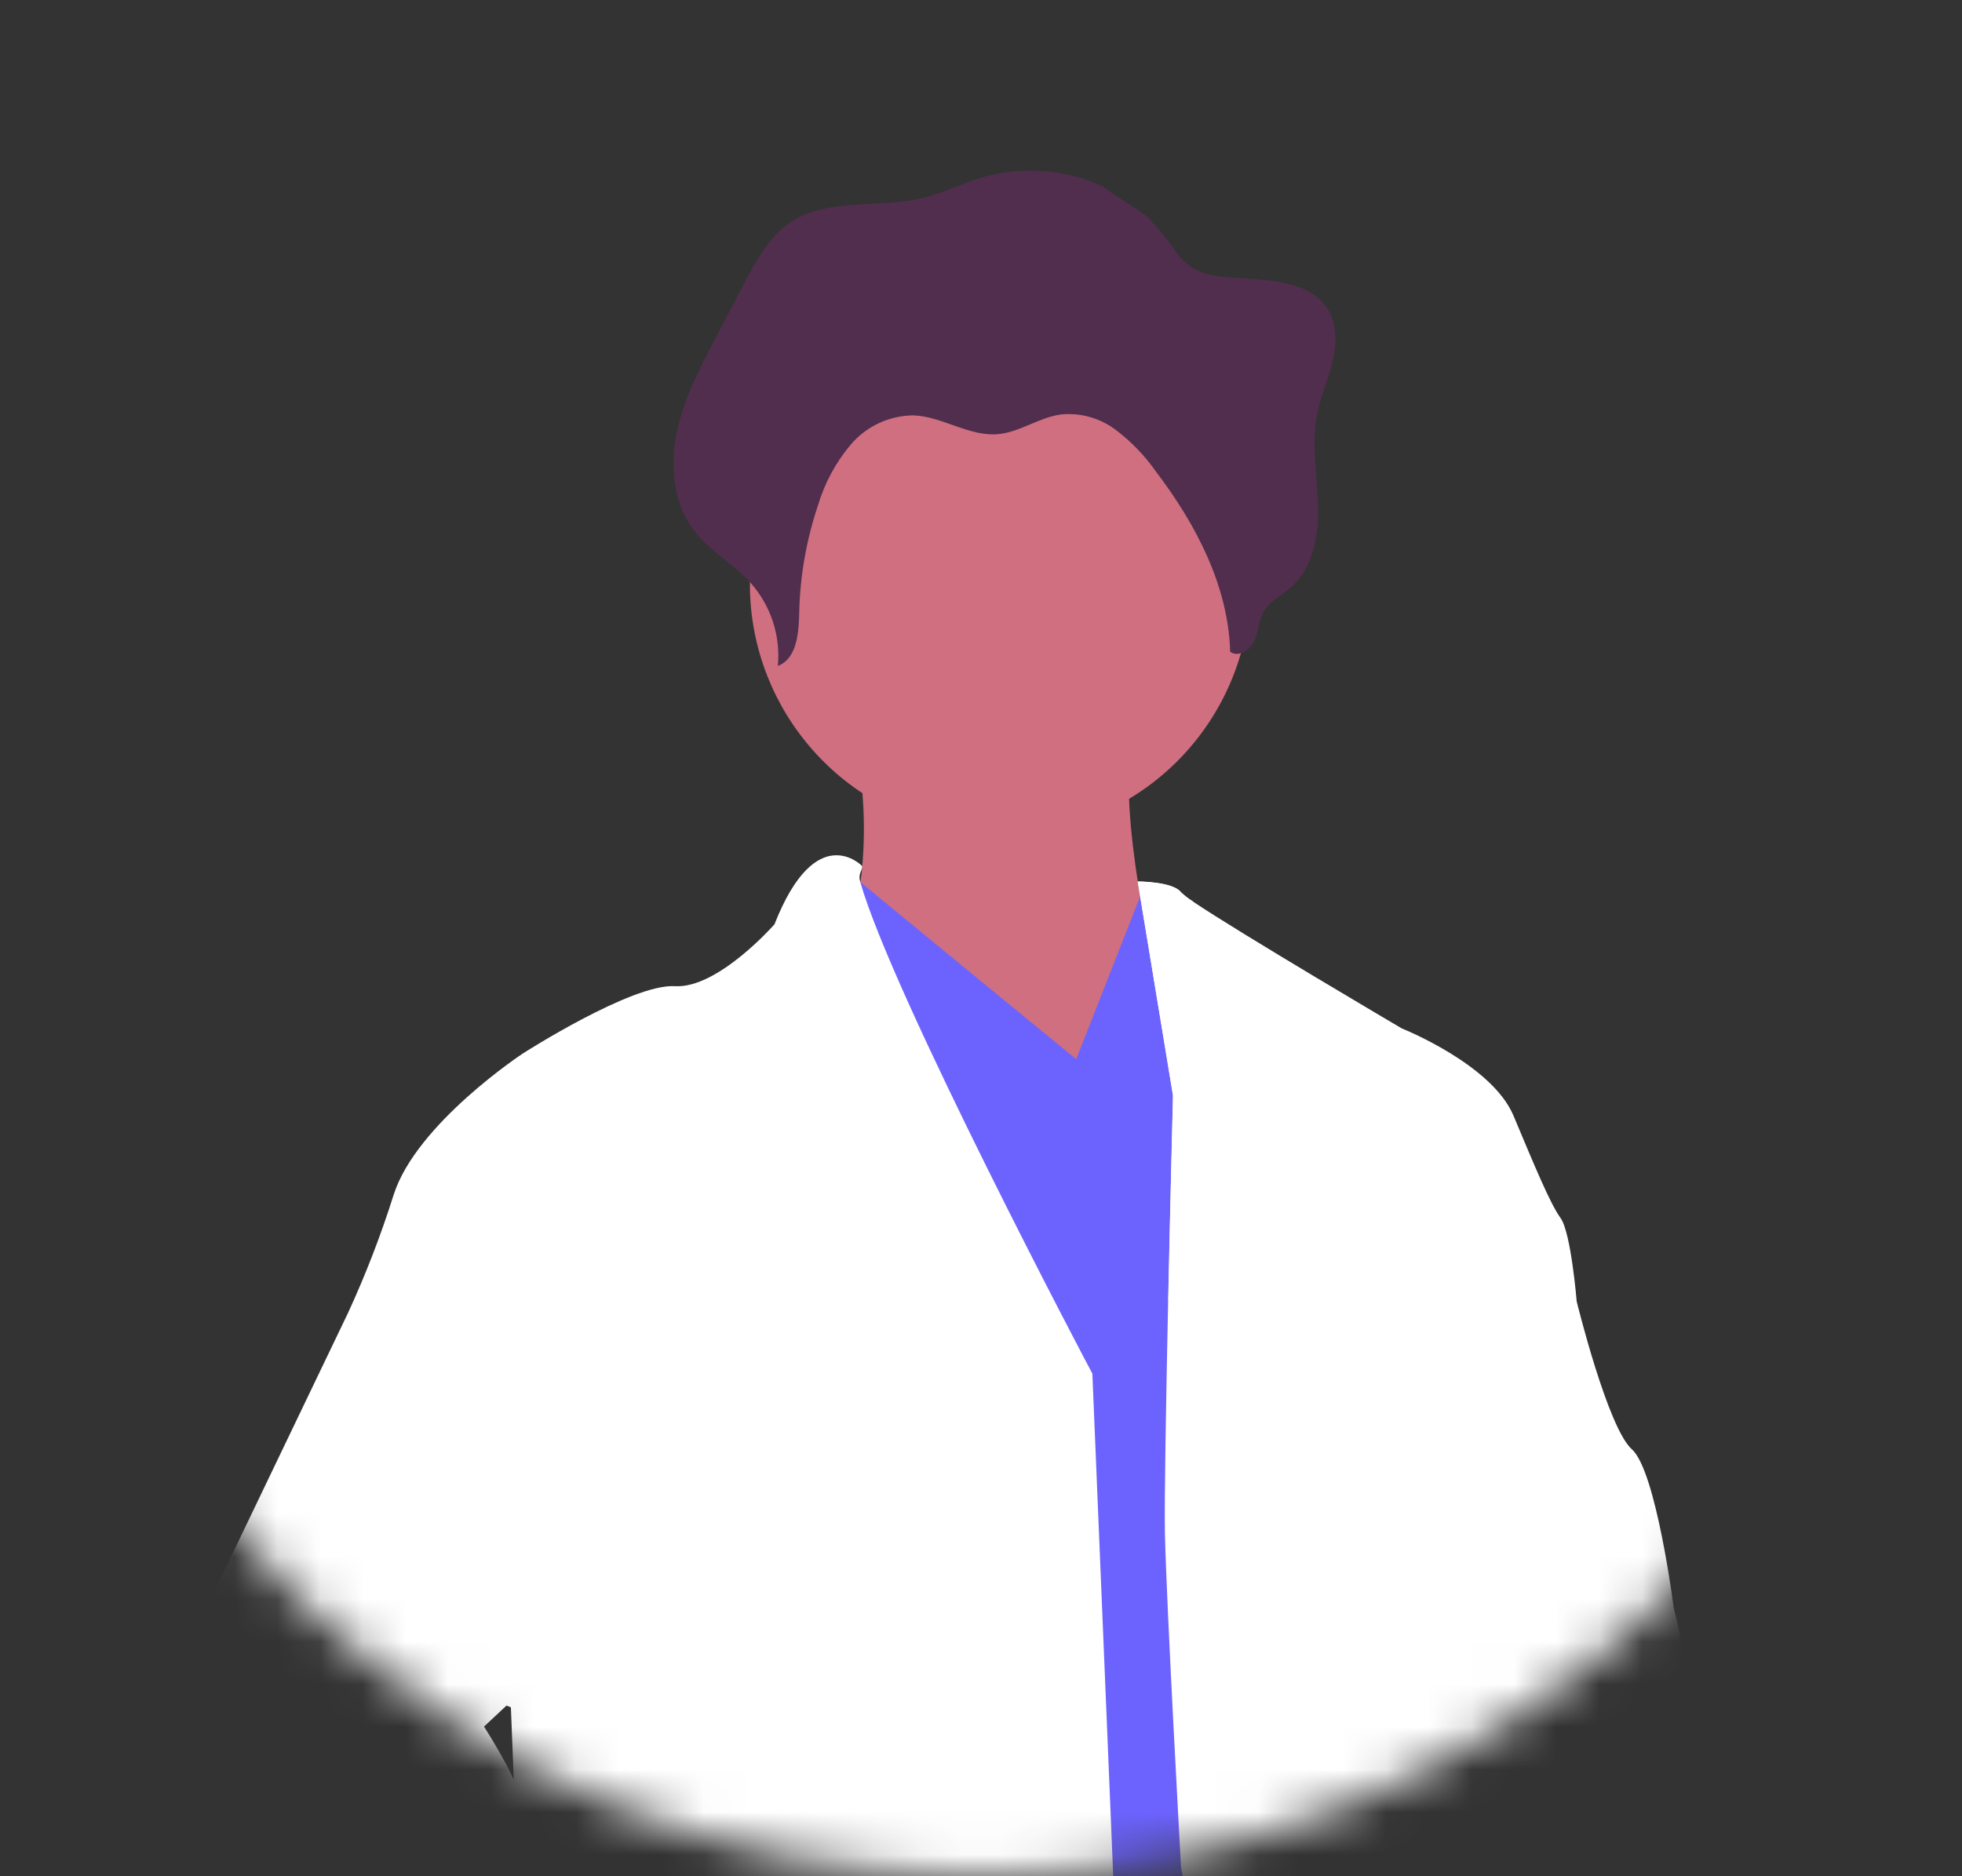 <svg width="46" height="44" viewBox="0 0 46 44" fill="none" xmlns="http://www.w3.org/2000/svg">
<rect x="0" y="0" width="46" height="44" fill="#333333" stroke="none"/>
<mask id="mask0_146_4365" style="mask-type:alpha" maskUnits="userSpaceOnUse" x="0" y="0" width="46" height="44">
<ellipse cx="23" cy="22" rx="22.5" ry="22" fill="#D9D9D9"/>
</mask>
<g mask="url(#mask0_146_4365)">
<path d="M24.379 26.584C22.115 25.704 19.203 22.797 19.93 21.439C20.092 21.096 20.188 20.726 20.213 20.348C20.26 19.834 20.267 19.318 20.234 18.804C20.183 17.962 20.081 17.123 19.93 16.293C19.93 16.293 26.998 16.453 26.587 17.494C26.467 17.799 26.448 18.329 26.48 18.922C26.513 19.516 26.599 20.186 26.688 20.754C26.811 21.533 26.935 22.126 26.935 22.126C26.935 22.126 26.503 22.732 26.249 22.765C25.995 22.797 27.628 27.838 24.379 26.584Z" fill="#CF6F80"/>
<path d="M29.319 13.703C29.32 14.321 29.223 14.936 29.031 15.523C28.601 16.839 27.72 17.961 26.543 18.69C25.366 19.42 23.969 19.71 22.599 19.509C21.229 19.308 19.975 18.629 19.057 17.592C18.139 16.556 17.617 15.228 17.583 13.844C17.583 13.796 17.583 13.751 17.583 13.703C17.57 12.924 17.712 12.15 18.001 11.426C18.29 10.703 18.72 10.044 19.266 9.488C19.813 8.932 20.464 8.491 21.183 8.19C21.901 7.889 22.673 7.733 23.452 7.733C24.231 7.733 25.003 7.889 25.721 8.19C26.44 8.491 27.091 8.932 27.638 9.488C28.184 10.044 28.614 10.703 28.903 11.426C29.192 12.15 29.334 12.924 29.321 13.703H29.319Z" fill="#CF6F80"/>
<path d="M32.394 37.841L29.806 81.322L26.431 81.543L17.69 56.331L19.124 26.399L19.426 20.075L23.312 23.267L25.232 24.84L26.733 21.02L29.523 23.452L32.394 37.841Z" fill="#6C63FF"/>
<path d="M27.314 82.049C20.282 83.25 13.839 79.808 13.839 79.808L13.903 78.641C13.903 78.641 14.062 65.419 13.618 64.405C13.174 63.391 12.831 58.251 13.083 57.462C13.335 56.673 12.169 44.841 12.169 44.841L11.978 40.039L5.069 37.231L8.157 30.795C8.573 29.893 8.931 28.965 9.23 28.017C9.766 26.346 12.259 24.705 12.259 24.705C12.259 24.705 14.815 23.065 15.824 23.127C16.832 23.189 18.158 21.676 18.158 21.676C19.137 19.183 20.216 20.312 20.216 20.312C20.216 20.43 20.113 20.484 20.168 20.681C20.923 23.334 25.527 32.061 25.611 32.214L26.178 45.877L26.746 63.168L27.314 82.049Z" fill="white"/>
<path d="M25.609 32.224C24.851 31.908 20.844 27.334 20.844 27.334V26.293C20.698 25.95 19.832 26.159 19.129 26.399L19.433 20.075L19.776 20.36C20.529 23.012 25.525 32.073 25.609 32.224Z" fill="white"/>
<path d="M35.518 54.371C35.518 54.371 35.832 54.844 35.518 55.066C35.204 55.287 35.547 55.822 35.547 55.822C35.547 55.822 34.765 56.288 35.108 56.703C35.451 57.119 35.235 58.993 35.235 58.993L34.288 60.561C34.288 60.561 34.345 61.571 34.35 62.937C34.35 65.067 34.225 68.062 33.532 69.427L33.626 80.629C33.626 80.629 30.305 81.84 27.534 81.471L27.124 63.496C27.124 63.496 27.724 53.302 27.945 51.347C28.075 50.332 28.127 49.308 28.101 48.285C28.101 48.285 28.007 45.225 27.691 43.805C27.691 43.805 27.348 37.653 27.312 35.95C27.297 35.135 27.341 32.758 27.388 30.497C27.441 28.025 27.501 25.694 27.501 25.694L26.674 20.674C26.674 20.674 27.501 20.674 27.691 20.929C27.775 21.009 27.867 21.08 27.966 21.14C29.047 21.871 32.866 24.118 32.866 24.118C32.866 24.118 34.978 24.958 35.484 26.163C35.99 27.367 36.341 28.221 36.588 28.564C36.835 28.907 36.966 30.519 36.966 30.519C36.966 30.519 37.693 33.486 38.261 33.989C38.828 34.492 39.238 37.682 39.238 37.682L34.221 41.627C34.221 41.627 33.78 48.189 33.684 48.443C33.588 48.697 35.518 54.371 35.518 54.371Z" fill="white"/>
<path d="M29.319 26.771L29.774 28.092L27.39 30.493C27.443 28.022 27.503 25.691 27.503 25.691L26.674 20.67C26.674 20.67 27.503 20.67 27.691 20.926C27.776 21.005 27.867 21.076 27.966 21.137L29.995 26.984L29.319 26.771Z" fill="white"/>
<path d="M25.882 4.384C24.991 3.965 23.977 3.886 23.031 4.161C22.556 4.302 22.108 4.53 21.626 4.645C20.597 4.894 19.397 4.624 18.513 5.227C18.023 5.57 17.728 6.112 17.453 6.638L16.767 7.945C16.393 8.66 16.016 9.388 15.86 10.175C15.704 10.962 15.798 11.844 16.297 12.477C16.661 12.938 17.198 13.228 17.592 13.662C17.829 13.926 18.008 14.236 18.119 14.572C18.23 14.909 18.27 15.264 18.237 15.617C18.685 15.446 18.728 14.842 18.738 14.362C18.757 13.512 18.904 12.67 19.174 11.864C19.33 11.333 19.596 10.84 19.954 10.417C20.135 10.207 20.358 10.039 20.609 9.922C20.86 9.806 21.134 9.744 21.41 9.741C22.096 9.765 22.712 10.238 23.391 10.182C23.906 10.139 24.362 9.787 24.88 9.719C25.337 9.675 25.793 9.805 26.16 10.081C26.522 10.356 26.84 10.685 27.101 11.058C28.038 12.291 28.798 13.737 28.842 15.284C29.036 15.427 29.316 15.242 29.412 15.022C29.508 14.803 29.511 14.545 29.633 14.336C29.774 14.094 30.043 13.966 30.254 13.784C30.789 13.322 30.923 12.545 30.902 11.84C30.882 11.135 30.744 10.42 30.878 9.727C30.959 9.302 31.141 8.904 31.24 8.484C31.34 8.063 31.352 7.592 31.117 7.23C30.774 6.698 30.052 6.594 29.422 6.544C28.707 6.482 28.067 6.561 27.611 5.959C27.397 5.645 27.156 5.35 26.89 5.077C26.799 4.988 25.882 4.422 25.882 4.384Z" fill="#512E4E"/>
<path d="M5.541 36.864L5.068 37.241L4.5 42.354C4.5 42.354 4.816 44.625 4.752 44.973C4.689 45.322 6.047 48.443 6.047 48.443C6.047 48.443 10.527 56.426 12.357 56.837L18.542 52.419L16.901 50.337C16.901 50.337 16.333 50.115 16.191 50.337C16.191 50.337 13.146 45.099 12.831 44.719C12.515 44.34 12.579 43.584 12.579 43.584C12.579 43.584 12.105 43.08 12.263 42.606C12.421 42.133 11.347 40.491 11.347 40.491L12.325 39.577L5.541 36.864Z" fill="white"/>
<path d="M38.195 37.337L39.235 37.68C39.235 37.68 39.71 39.51 39.71 40.488C39.71 41.465 40.372 41.562 40.372 41.562C40.372 41.562 41.098 42.419 40.715 43.043C40.333 43.668 40.18 45.222 40.18 45.222C40.18 45.222 40.305 48.187 39.737 48.597C39.17 49.007 39.043 49.987 39.043 49.987C39.043 49.987 38.002 51.848 38.034 52.29C38.067 52.733 36.581 55.729 36.581 55.729C36.581 55.729 37.309 52.005 33.079 50.397C33.079 50.397 33.048 49.132 33.364 48.786C33.679 48.44 34.172 48.282 33.863 46.53C33.554 44.779 33.774 42.687 33.774 42.266C33.774 41.846 34.72 39.225 34.72 39.225L38.195 37.337Z" fill="white"/>
</g>
</svg>
